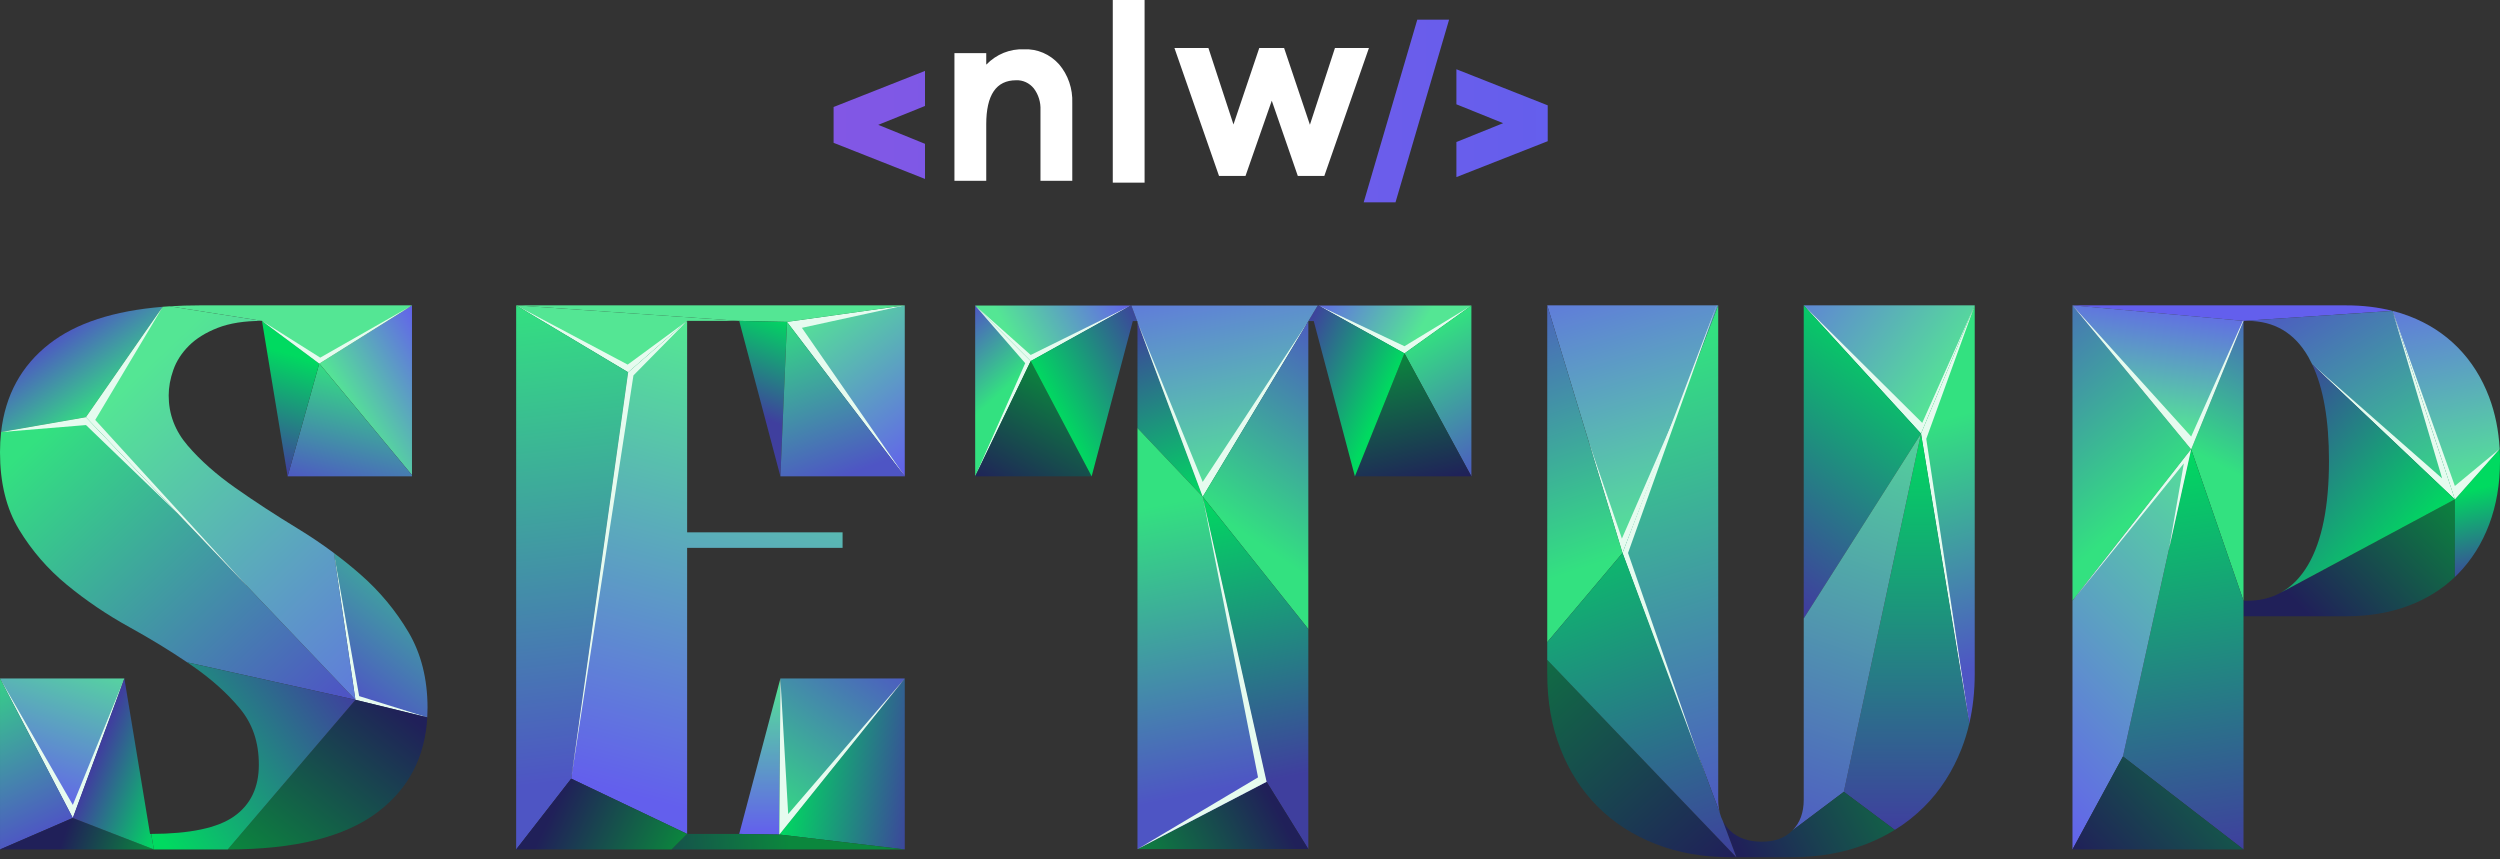 <svg width="384" height="132" viewBox="0 0 384 132" fill="none" xmlns="http://www.w3.org/2000/svg">
<rect x="0" y="0" width="384" height="132" fill="#333333" stroke="none"/>
<g clip-path="url(#clip0_87_1024)">
<path fill-rule="evenodd" clip-rule="evenodd" d="M223.704 21.815V27.2V27.202L237.696 21.7H237.73V16.169H237.696L223.704 10.638V16.022L230.882 18.919L223.704 21.815ZM209.465 31.074L217.695 3.02H222.58L214.351 31.074H209.465ZM142.08 10.892V16.277L134.897 19.176L142.08 22.091V27.483L128.07 21.949H128.041V16.423H128.07L142.08 10.892Z" fill="url(#paint0_linear_87_1024)"/>
<path fill-rule="evenodd" clip-rule="evenodd" d="M162.668 9.871C164.057 11.494 164.79 13.634 164.702 15.826V27.776H159.817V16.925C159.874 15.716 159.511 14.527 158.796 13.583C158.461 13.169 158.042 12.842 157.571 12.623C157.101 12.407 156.589 12.305 156.077 12.328C153.018 12.328 151.487 14.581 151.487 19.088V27.776H146.602V8.158H151.487V9.93C152.254 9.138 153.167 8.52 154.165 8.114C155.166 7.71 156.234 7.525 157.301 7.574C158.297 7.53 159.292 7.71 160.216 8.106C161.142 8.502 161.976 9.104 162.665 9.871H162.668Z" fill="white"/>
<path fill-rule="evenodd" clip-rule="evenodd" d="M170.923 0V28.054H175.808V0H170.923Z" fill="white"/>
<path fill-rule="evenodd" clip-rule="evenodd" d="M203.417 27.022H199.342L195.344 15.466L191.31 27.022H187.24L180.392 7.37H185.612L189.461 19.122L193.425 7.37H197.237L201.202 19.163L205.05 7.37H210.27L203.417 27.022Z" fill="white"/>
</g>
<path d="M63.28 46.903V72.973L49.041 55.835L63.28 46.903Z" fill="url(#paint1_linear_87_1024)"/>
<path d="M63.28 72.973V73.165H44.179L49.041 55.834L63.28 72.973Z" fill="url(#paint2_linear_87_1024)"/>
<path d="M49.041 55.835L44.179 73.166L40.24 49.287L49.041 55.835Z" fill="url(#paint3_linear_87_1024)"/>
<path d="M63.28 46.903L49.041 55.835L40.239 49.287L26.054 47.047C27.538 46.953 29.075 46.903 30.685 46.903H63.28Z" fill="#54E694"/>
<path d="M63.282 46.905L49.043 55.838L40.24 49.29L49.188 54.932L63.282 46.905Z" fill="#E6FBEF"/>
<path d="M24.995 47.123L13.205 64.082L0.172 66.359C0.812 60.676 3.286 56.163 7.584 52.81C11.662 49.628 17.465 47.737 24.995 47.123Z" fill="url(#paint4_linear_87_1024)"/>
<path d="M54.594 107.489L28.748 101.735L28.744 101.73C26.006 99.879 23.051 98.082 19.882 96.329C16.418 94.419 13.214 92.251 10.268 89.822C7.324 87.397 4.877 84.569 2.926 81.347C0.972 78.125 0 74.162 0 69.466C0 68.395 0.058 67.359 0.17 66.36L13.204 64.084L54.592 107.489H54.594Z" fill="url(#paint5_linear_87_1024)"/>
<path d="M27.374 78.941L13.208 65.289L0.175 66.362L13.208 64.084L27.374 78.941Z" fill="#E6FBEF"/>
<path d="M65.668 108.748C65.668 109.232 65.655 109.712 65.628 110.182L54.595 107.489L51.283 84.94C52.708 85.998 54.08 87.109 55.402 88.27C58.347 90.855 60.793 93.806 62.744 97.102C64.693 100.41 65.67 104.288 65.67 108.747L65.668 108.748Z" fill="url(#paint6_linear_87_1024)"/>
<path d="M65.63 110.184L54.595 107.49L51.283 84.941L55.166 106.921L65.63 110.184Z" fill="#E6FBEF"/>
<path d="M65.629 110.181C65.292 116.271 62.778 121.102 58.085 124.684C53.028 128.547 45.329 130.475 34.986 130.475L54.594 107.489L65.627 110.182L65.629 110.181Z" fill="url(#paint7_linear_87_1024)"/>
<path d="M54.594 107.489L34.986 130.475H23.633L23.221 128.091C29.178 128.073 33.418 127.177 35.941 125.402C38.486 123.61 39.759 120.966 39.759 117.466C39.759 113.966 38.782 111.156 36.832 108.806C34.883 106.462 32.435 104.271 29.49 102.241C29.244 102.071 28.997 101.9 28.747 101.735L54.592 107.489H54.594Z" fill="url(#paint8_linear_87_1024)"/>
<path d="M19.102 104.211L11.184 125.634L0.001 104.211H19.102Z" fill="url(#paint9_linear_87_1024)"/>
<path d="M19.104 104.214L11.186 125.637L0.005 104.214L11.186 123.633L19.104 104.214Z" fill="#E6FBEF"/>
<path d="M11.184 125.634L0.001 130.474V104.21L11.184 125.632V125.634Z" fill="url(#paint10_linear_87_1024)"/>
<path d="M23.633 130.475H0.001L11.184 125.635L23.633 130.475Z" fill="url(#paint11_linear_87_1024)"/>
<path d="M54.593 107.489L13.205 64.082L24.995 47.123C25.34 47.096 25.695 47.069 26.049 47.047H26.053L40.238 49.288C37.531 49.288 35.264 49.646 33.431 50.363C31.598 51.08 30.128 51.994 29.011 53.11C27.899 54.226 27.102 55.458 26.627 56.812C26.147 58.165 25.91 59.478 25.91 60.751C25.91 63.615 26.882 66.184 28.836 68.451C30.781 70.719 33.232 72.888 36.178 74.958C39.124 77.029 42.326 79.117 45.788 81.223C47.697 82.389 49.529 83.625 51.282 84.934V84.939L54.593 107.487V107.489Z" fill="url(#paint12_linear_87_1024)"/>
<path d="M38.052 90.14L13.207 64.084L24.997 47.126L14.626 64.502L38.052 90.141V90.14Z" fill="#E6FBEF"/>
<path d="M23.633 130.475L11.184 125.635L19.103 104.213L23.046 128.091H23.221L23.633 130.475Z" fill="url(#paint13_linear_87_1024)"/>
<path d="M138.972 46.903V73.167L120.884 49.446L138.972 46.903Z" fill="url(#paint14_linear_87_1024)"/>
<path d="M123.172 50.355L138.975 73.167L120.886 49.446L138.973 46.905L123.17 50.355H123.172Z" fill="#E6FBEF"/>
<path d="M138.972 46.903L120.885 49.444L113.543 49.287L79.28 46.903H138.972Z" fill="#54E694"/>
<path d="M113.543 49.287H105.543L96.489 57.179L79.28 46.903L113.543 49.287Z" fill="#54E694"/>
<path d="M105.544 49.29L96.492 57.182L79.281 46.905L96.411 56.004L105.544 49.29Z" fill="#E6FBEF"/>
<path d="M120.884 49.444L119.869 73.166L113.542 49.287L120.884 49.444Z" fill="url(#paint15_linear_87_1024)"/>
<path d="M138.972 104.211V130.475L119.705 128.185L138.972 104.213V104.211Z" fill="url(#paint16_linear_87_1024)"/>
<path d="M119.871 104.211L119.705 128.184L113.543 128.09L119.871 104.211Z" fill="url(#paint17_linear_87_1024)"/>
<path d="M138.972 130.475H103.158L105.544 128.091H113.543L119.705 128.185L138.972 130.475Z" fill="url(#paint18_linear_87_1024)"/>
<path d="M96.489 57.181L87.737 119.603L79.28 130.477V46.903L96.49 57.181H96.489Z" fill="url(#paint19_linear_87_1024)"/>
<path d="M129.421 81.763V84.153H105.543V128.091L87.737 119.603L96.489 57.181L105.543 49.289V81.763H129.421Z" fill="url(#paint20_linear_87_1024)"/>
<path d="M138.972 104.211L119.705 128.184L119.871 104.211H138.972Z" fill="url(#paint21_linear_87_1024)"/>
<path d="M138.974 104.214L119.707 128.187L119.873 104.214L121.065 125.041L138.974 104.214Z" fill="#E6FBEF"/>
<path d="M105.543 128.091L103.159 130.475H79.28L87.737 119.602L105.543 128.09V128.091Z" fill="url(#paint22_linear_87_1024)"/>
<path d="M138.972 73.167H119.871L120.884 49.446L138.972 73.167Z" fill="url(#paint23_linear_87_1024)"/>
<path d="M226.005 46.929L215.725 54.272L202.521 46.929H226.005Z" fill="url(#paint24_linear_87_1024)"/>
<path d="M226.005 46.929L215.725 54.272L202.521 46.929L215.725 53.179L226.005 46.929Z" fill="#E6FBEF"/>
<path d="M226.006 46.929V73.167L215.725 54.272L226.006 46.929Z" fill="url(#paint25_linear_87_1024)"/>
<path d="M226.006 73.168H208.114L215.725 54.273L226.006 73.168Z" fill="url(#paint26_linear_87_1024)"/>
<path d="M215.725 54.272L208.113 73.167L201.791 49.311H200.967L202.4 46.929H202.521L215.725 54.272Z" fill="url(#paint27_linear_87_1024)"/>
<path d="M158.315 55.454L149.785 73.167V46.929L158.315 55.454Z" fill="url(#paint28_linear_87_1024)"/>
<path d="M149.785 73.167L157.473 55.785L149.785 46.929L158.315 55.454L149.785 73.167Z" fill="#E6FBEF"/>
<path d="M167.677 73.167H149.785L158.315 55.454L167.677 73.167Z" fill="url(#paint29_linear_87_1024)"/>
<path d="M173.695 46.929L158.315 55.454L149.785 46.929H173.695Z" fill="url(#paint30_linear_87_1024)"/>
<path d="M173.695 46.929L158.315 55.454L149.785 46.929L158.315 54.523L173.695 46.929Z" fill="#E6FBEF"/>
<path d="M174.662 49.311H174L167.677 73.167L158.315 55.454L173.695 46.929H173.771L174.662 49.311Z" fill="url(#paint31_linear_87_1024)"/>
<path d="M184.736 76.292L174.716 65.743V49.459L184.736 76.292Z" fill="url(#paint32_linear_87_1024)"/>
<path d="M202.4 46.929L200.967 49.311H200.958V49.329L184.736 76.292L174.716 49.459V49.311H174.662L173.771 46.929H202.4Z" fill="url(#paint33_linear_87_1024)"/>
<path d="M200.958 49.329L184.736 76.293L174.716 49.459L184.736 74.022L200.958 49.329Z" fill="#E6FBEF"/>
<path d="M200.959 49.329V96.625L184.737 76.293L200.959 49.329Z" fill="url(#paint34_linear_87_1024)"/>
<path d="M200.959 96.625V130.421L194.547 120.082L184.737 76.293L200.959 96.625Z" fill="url(#paint35_linear_87_1024)"/>
<path d="M200.958 130.421H174.716L194.547 120.082L200.958 130.421Z" fill="url(#paint36_linear_87_1024)"/>
<path d="M194.547 120.083L174.716 130.421V65.744L184.736 76.293L194.547 120.083Z" fill="url(#paint37_linear_87_1024)"/>
<path d="M174.716 130.421L193.235 119.406L184.736 76.293L194.547 120.082L174.716 130.421Z" fill="#E6FBEF"/>
<path d="M303.318 46.903L295.071 66.605L277.054 46.903H303.318Z" fill="url(#paint38_linear_87_1024)"/>
<path d="M303.32 46.905L295.073 66.606L277.056 46.905L295.256 64.953L303.32 46.905Z" fill="#E6FBEF"/>
<path d="M295.071 66.605L277.054 94.989V46.903L295.071 66.605Z" fill="url(#paint39_linear_87_1024)"/>
<path d="M303.318 46.903V103.494C303.318 106.201 303.04 108.755 302.479 111.153L295.071 66.603L303.318 46.903Z" fill="url(#paint40_linear_87_1024)"/>
<path d="M295.874 67.41L302.481 111.156L295.072 66.606L303.32 46.905L295.874 67.409V67.41Z" fill="#E6FBEF"/>
<path d="M302.478 111.153C302.169 112.488 301.775 113.775 301.291 115.011C299.932 118.476 298.022 121.442 295.558 123.908C294.2 125.266 292.696 126.454 291.04 127.471L283.21 121.623L295.069 66.605L302.477 111.154H302.478V111.153Z" fill="url(#paint41_linear_87_1024)"/>
<path d="M295.071 66.605L283.212 121.623L275.32 127.552C276.476 126.396 277.054 124.823 277.054 122.831V94.987L295.071 66.603V66.605Z" fill="url(#paint42_linear_87_1024)"/>
<path d="M291.042 127.473C289.683 128.311 288.228 129.032 286.662 129.642C283.203 130.995 279.362 131.672 275.145 131.672H266.71L264.617 126.079C264.899 126.63 265.262 127.119 265.71 127.554C266.902 128.705 268.534 129.283 270.604 129.283C272.674 129.283 274.167 128.705 275.319 127.554L283.212 121.625L291.042 127.473Z" fill="url(#paint43_linear_87_1024)"/>
<path d="M263.917 46.903L249.223 84.935L237.655 46.903H263.917Z" fill="url(#paint44_linear_87_1024)"/>
<path d="M257.609 63.234L249.223 84.939L244.011 67.796L249.124 82.729L257.609 63.234Z" fill="#E6FBEF"/>
<path d="M264.173 124.885L249.223 84.935L263.918 46.903V122.833C263.918 123.577 264.003 124.262 264.173 124.885Z" fill="url(#paint45_linear_87_1024)"/>
<path d="M263.918 124.888L249.223 84.938L263.667 46.905V46.941L250.066 84.937L263.918 124.887V124.888Z" fill="#E6FBEF"/>
<path d="M249.223 84.935L237.655 98.641V46.903L249.223 84.935Z" fill="url(#paint46_linear_87_1024)"/>
<path d="M266.71 131.672H265.831C261.61 131.672 257.769 130.995 254.31 129.642C250.846 128.289 247.882 126.379 245.414 123.91C242.95 121.445 241.036 118.477 239.687 115.013C238.328 111.554 237.657 107.713 237.657 103.495V101.357L266.711 131.672H266.71Z" fill="url(#paint47_linear_87_1024)"/>
<path d="M266.709 131.672L237.655 101.357V98.641L249.223 84.935L264.173 124.885V124.894C264.28 125.316 264.433 125.71 264.617 126.077L266.709 131.67V131.672Z" fill="url(#paint48_linear_87_1024)"/>
<path d="M377.066 76.699V88.63C375.094 90.507 372.768 91.959 370.088 92.986C367.184 94.101 363.938 94.657 360.359 94.657H344.601V92.273H345.197C347.066 92.273 348.737 91.883 350.198 91.099L350.373 91.005L377.066 76.699Z" fill="url(#paint49_linear_87_1024)"/>
<path d="M384 70.779C384 74.364 383.44 77.626 382.327 80.57C381.211 83.515 379.62 86.042 377.55 88.153C377.393 88.314 377.233 88.471 377.066 88.628V76.697L383.951 68.944C383.982 69.545 384 70.159 384 70.777V70.779Z" fill="url(#paint50_linear_87_1024)"/>
<path d="M383.95 68.945L377.065 76.697L367.489 47.751C368.385 47.975 369.25 48.248 370.088 48.571C372.992 49.686 375.479 51.3 377.551 53.406C379.621 55.517 381.212 58.044 382.328 60.989C383.247 63.422 383.789 66.076 383.95 68.945Z" fill="url(#paint51_linear_87_1024)"/>
<path d="M383.952 68.947L377.067 76.7L367.491 47.752L377.067 74.648L383.952 68.946V68.947Z" fill="#E6FBEF"/>
<path d="M367.489 47.75L344.601 49.287L318.333 46.903H360.359C362.907 46.903 365.284 47.186 367.489 47.75Z" fill="#635FED"/>
<path d="M344.601 49.287V92.273L336.56 69.004L344.601 49.289V49.287Z" fill="url(#paint52_linear_87_1024)"/>
<path d="M336.56 69.004L318.333 92.273V46.903L336.56 69.004Z" fill="url(#paint53_linear_87_1024)"/>
<path d="M344.601 92.273V130.475L326.087 116.196L336.56 69.003L344.601 92.272V92.273Z" fill="url(#paint54_linear_87_1024)"/>
<path d="M336.56 69.003L326.087 116.196L318.333 130.475V92.273L336.56 69.004V69.003Z" fill="url(#paint55_linear_87_1024)"/>
<path d="M333.138 84.436L335.44 71.179L318.334 92.274L336.562 69.005L333.138 84.436Z" fill="#E6FBEF"/>
<path d="M344.601 130.475H318.333L326.087 116.196L344.601 130.475Z" fill="url(#paint56_linear_87_1024)"/>
<path d="M344.601 49.287L336.56 69.002L318.333 46.903L344.601 49.287Z" fill="url(#paint57_linear_87_1024)"/>
<path d="M344.601 49.29L336.562 69.005L318.334 46.905L336.562 67.055L344.512 49.28L344.601 49.289V49.29Z" fill="#E6FBEF"/>
<path d="M377.066 76.699L355.141 55.944C354.958 55.563 354.769 55.196 354.569 54.842C352.458 51.14 349.333 49.289 345.197 49.289H344.601L367.489 47.752L377.066 76.7V76.699Z" fill="url(#paint58_linear_87_1024)"/>
<path d="M355.144 55.945L375.106 73.474L367.492 47.752L377.068 76.7L355.144 55.945Z" fill="#E6FBEF"/>
<path d="M377.066 76.699L350.373 91.005C352.013 90.095 353.389 88.683 354.51 86.779C356.656 83.121 357.732 77.783 357.732 70.779C357.732 64.514 356.868 59.569 355.141 55.944L377.066 76.699Z" fill="url(#paint59_linear_87_1024)"/>
<path d="M105.544 49.291L97.297 57.662L87.738 119.605L96.491 57.182L105.544 49.291Z" fill="#E6FBEF"/>
<defs>
<linearGradient id="paint0_linear_87_1024" x1="128.041" y1="16.979" x2="243.163" y2="16.979" gradientUnits="userSpaceOnUse">
<stop stop-color="#8257E5"/>
<stop offset="1" stop-color="#635FED"/>
</linearGradient>
<linearGradient id="paint1_linear_87_1024" x1="54.567" y1="64.975" x2="69.234" y2="56.496" gradientUnits="userSpaceOnUse">
<stop stop-color="#54E694"/>
<stop offset="1" stop-color="#635FED"/>
</linearGradient>
<linearGradient id="paint2_linear_87_1024" x1="57.657" y1="57.455" x2="53.028" y2="75.972" gradientUnits="userSpaceOnUse">
<stop stop-color="#33E180"/>
<stop offset="1" stop-color="#4E55C4"/>
</linearGradient>
<linearGradient id="paint3_linear_87_1024" x1="44.248" y1="54.274" x2="39.131" y2="71.718" gradientUnits="userSpaceOnUse">
<stop stop-color="#00DA60"/>
<stop offset="0.98" stop-color="#3F3F9E"/>
</linearGradient>
<linearGradient id="paint4_linear_87_1024" x1="16.656" y1="62.376" x2="8.664" y2="51.315" gradientUnits="userSpaceOnUse">
<stop stop-color="#33E180"/>
<stop offset="1" stop-color="#4E55C4"/>
</linearGradient>
<linearGradient id="paint5_linear_87_1024" x1="4.333" y1="68.72" x2="45.703" y2="113.111" gradientUnits="userSpaceOnUse">
<stop stop-color="#33E180"/>
<stop offset="1" stop-color="#4E55C4"/>
</linearGradient>
<linearGradient id="paint6_linear_87_1024" x1="70.674" y1="81.27" x2="52.256" y2="105.828" gradientUnits="userSpaceOnUse">
<stop stop-color="#33E180"/>
<stop offset="1" stop-color="#4E55C4"/>
</linearGradient>
<linearGradient id="paint7_linear_87_1024" x1="40.994" y1="135.185" x2="61.509" y2="109.018" gradientUnits="userSpaceOnUse">
<stop stop-color="#0B873D"/>
<stop offset="1" stop-color="#202059"/>
</linearGradient>
<linearGradient id="paint8_linear_87_1024" x1="21.158" y1="123.879" x2="51.028" y2="102.195" gradientUnits="userSpaceOnUse">
<stop stop-color="#00DA60"/>
<stop offset="1" stop-color="#3F3F9E"/>
</linearGradient>
<linearGradient id="paint9_linear_87_1024" x1="11.756" y1="97.728" x2="3.179" y2="122.969" gradientUnits="userSpaceOnUse">
<stop stop-color="#54E694"/>
<stop offset="1" stop-color="#635FED"/>
</linearGradient>
<linearGradient id="paint10_linear_87_1024" x1="-6.334" y1="103.578" x2="5.799" y2="128.478" gradientUnits="userSpaceOnUse">
<stop stop-color="#33E180"/>
<stop offset="1" stop-color="#4E55C4"/>
</linearGradient>
<linearGradient id="paint11_linear_87_1024" x1="22.271" y1="133.888" x2="9.455" y2="129.406" gradientUnits="userSpaceOnUse">
<stop stop-color="#0B873D"/>
<stop offset="1" stop-color="#202059"/>
</linearGradient>
<linearGradient id="paint12_linear_87_1024" x1="24.562" y1="54.465" x2="75.627" y2="107.919" gradientUnits="userSpaceOnUse">
<stop stop-color="#54E694"/>
<stop offset="1" stop-color="#635FED"/>
</linearGradient>
<linearGradient id="paint13_linear_87_1024" x1="27.723" y1="119.796" x2="15.347" y2="115.021" gradientUnits="userSpaceOnUse">
<stop stop-color="#00DA60"/>
<stop offset="1" stop-color="#3F3F9E"/>
</linearGradient>
<linearGradient id="paint14_linear_87_1024" x1="127.513" y1="44.869" x2="144.958" y2="68.746" gradientUnits="userSpaceOnUse">
<stop stop-color="#54E694"/>
<stop offset="1" stop-color="#635FED"/>
</linearGradient>
<linearGradient id="paint15_linear_87_1024" x1="121.278" y1="49.093" x2="115.772" y2="63.711" gradientUnits="userSpaceOnUse">
<stop stop-color="#00DA60"/>
<stop offset="1" stop-color="#3F3F9E"/>
</linearGradient>
<linearGradient id="paint16_linear_87_1024" x1="121.403" y1="115.113" x2="141.722" y2="117.892" gradientUnits="userSpaceOnUse">
<stop stop-color="#00DA60"/>
<stop offset="1" stop-color="#3F3F9E"/>
</linearGradient>
<linearGradient id="paint17_linear_87_1024" x1="116.707" y1="104.211" x2="116.707" y2="128.185" gradientUnits="userSpaceOnUse">
<stop stop-color="#54E694"/>
<stop offset="1" stop-color="#635FED"/>
</linearGradient>
<linearGradient id="paint18_linear_87_1024" x1="121.182" y1="129.38" x2="86.026" y2="132.59" gradientUnits="userSpaceOnUse">
<stop stop-color="#0B873D"/>
<stop offset="1" stop-color="#202059"/>
</linearGradient>
<linearGradient id="paint19_linear_87_1024" x1="82.432" y1="45.988" x2="90.812" y2="119.517" gradientUnits="userSpaceOnUse">
<stop stop-color="#33E180"/>
<stop offset="1" stop-color="#4E55C4"/>
</linearGradient>
<linearGradient id="paint20_linear_87_1024" x1="117.503" y1="53.923" x2="98.84" y2="122.628" gradientUnits="userSpaceOnUse">
<stop stop-color="#54E694"/>
<stop offset="1" stop-color="#635FED"/>
</linearGradient>
<linearGradient id="paint21_linear_87_1024" x1="114.054" y1="123.737" x2="134.226" y2="98.106" gradientUnits="userSpaceOnUse">
<stop stop-color="#33E180"/>
<stop offset="1" stop-color="#4E55C4"/>
</linearGradient>
<linearGradient id="paint22_linear_87_1024" x1="102.709" y1="134.322" x2="84.485" y2="125.404" gradientUnits="userSpaceOnUse">
<stop stop-color="#0B873D"/>
<stop offset="1" stop-color="#202059"/>
</linearGradient>
<linearGradient id="paint23_linear_87_1024" x1="120.505" y1="48.706" x2="129.421" y2="73.167" gradientUnits="userSpaceOnUse">
<stop stop-color="#33E180"/>
<stop offset="1" stop-color="#4E55C4"/>
</linearGradient>
<linearGradient id="paint24_linear_87_1024" x1="216.133" y1="54.093" x2="201.357" y2="45.586" gradientUnits="userSpaceOnUse">
<stop stop-color="#54E694"/>
<stop offset="1" stop-color="#635FED"/>
</linearGradient>
<linearGradient id="paint25_linear_87_1024" x1="215.909" y1="52.974" x2="227.55" y2="73.346" gradientUnits="userSpaceOnUse">
<stop stop-color="#33E180"/>
<stop offset="1" stop-color="#4E55C4"/>
</linearGradient>
<linearGradient id="paint26_linear_87_1024" x1="215.909" y1="54.093" x2="220.386" y2="74.242" gradientUnits="userSpaceOnUse">
<stop stop-color="#0B873D"/>
<stop offset="1" stop-color="#202059"/>
</linearGradient>
<linearGradient id="paint27_linear_87_1024" x1="215.909" y1="54.093" x2="201.581" y2="47.601" gradientUnits="userSpaceOnUse">
<stop stop-color="#00DA60"/>
<stop offset="1" stop-color="#3F3F9E"/>
</linearGradient>
<linearGradient id="paint28_linear_87_1024" x1="158.149" y1="56.332" x2="149.642" y2="46.929" gradientUnits="userSpaceOnUse">
<stop stop-color="#33E180"/>
<stop offset="1" stop-color="#4E55C4"/>
</linearGradient>
<linearGradient id="paint29_linear_87_1024" x1="158.597" y1="55.436" x2="148.746" y2="73.346" gradientUnits="userSpaceOnUse">
<stop stop-color="#0B873D"/>
<stop offset="1" stop-color="#202059"/>
</linearGradient>
<linearGradient id="paint30_linear_87_1024" x1="157.477" y1="55.436" x2="173.82" y2="46.033" gradientUnits="userSpaceOnUse">
<stop stop-color="#54E694"/>
<stop offset="1" stop-color="#635FED"/>
</linearGradient>
<linearGradient id="paint31_linear_87_1024" x1="158.149" y1="55.66" x2="174.716" y2="46.929" gradientUnits="userSpaceOnUse">
<stop stop-color="#00DA60"/>
<stop offset="1" stop-color="#3F3F9E"/>
</linearGradient>
<linearGradient id="paint32_linear_87_1024" x1="184.566" y1="76.48" x2="174.716" y2="49.615" gradientUnits="userSpaceOnUse">
<stop stop-color="#00DA60"/>
<stop offset="1" stop-color="#3F3F9E"/>
</linearGradient>
<linearGradient id="paint33_linear_87_1024" x1="198.936" y1="73.669" x2="190.96" y2="34.482" gradientUnits="userSpaceOnUse">
<stop stop-color="#54E694"/>
<stop offset="1" stop-color="#635FED"/>
</linearGradient>
<linearGradient id="paint34_linear_87_1024" x1="183.447" y1="76.704" x2="202.924" y2="48.272" gradientUnits="userSpaceOnUse">
<stop stop-color="#33E180"/>
<stop offset="1" stop-color="#4E55C4"/>
</linearGradient>
<linearGradient id="paint35_linear_87_1024" x1="184.566" y1="76.481" x2="193.969" y2="120.136" gradientUnits="userSpaceOnUse">
<stop stop-color="#00DA60"/>
<stop offset="1" stop-color="#3F3F9E"/>
</linearGradient>
<linearGradient id="paint36_linear_87_1024" x1="174.044" y1="131.554" x2="194.193" y2="120.808" gradientUnits="userSpaceOnUse">
<stop stop-color="#0B873D"/>
<stop offset="1" stop-color="#202059"/>
</linearGradient>
<linearGradient id="paint37_linear_87_1024" x1="184.566" y1="76.257" x2="193.521" y2="119.912" gradientUnits="userSpaceOnUse">
<stop stop-color="#33E180"/>
<stop offset="1" stop-color="#4E55C4"/>
</linearGradient>
<linearGradient id="paint38_linear_87_1024" x1="301.059" y1="58.095" x2="271.137" y2="36.584" gradientUnits="userSpaceOnUse">
<stop stop-color="#54E694"/>
<stop offset="1" stop-color="#635FED"/>
</linearGradient>
<linearGradient id="paint39_linear_87_1024" x1="291.063" y1="51.407" x2="266.503" y2="85.663" gradientUnits="userSpaceOnUse">
<stop stop-color="#00DA60"/>
<stop offset="1" stop-color="#3F3F9E"/>
</linearGradient>
<linearGradient id="paint40_linear_87_1024" x1="298.726" y1="64.387" x2="309.153" y2="100.98" gradientUnits="userSpaceOnUse">
<stop stop-color="#33E180"/>
<stop offset="1" stop-color="#4E55C4"/>
</linearGradient>
<linearGradient id="paint41_linear_87_1024" x1="292.845" y1="66.606" x2="292.845" y2="127.473" gradientUnits="userSpaceOnUse">
<stop stop-color="#00DA60"/>
<stop offset="1" stop-color="#3F3F9E"/>
</linearGradient>
<linearGradient id="paint42_linear_87_1024" x1="298.507" y1="55.564" x2="272.144" y2="131.239" gradientUnits="userSpaceOnUse">
<stop stop-color="#54E694"/>
<stop offset="1" stop-color="#4E55C4"/>
</linearGradient>
<linearGradient id="paint43_linear_87_1024" x1="300.009" y1="114.779" x2="268.093" y2="132.077" gradientUnits="userSpaceOnUse">
<stop stop-color="#0B873D"/>
<stop offset="1" stop-color="#202059"/>
</linearGradient>
<linearGradient id="paint44_linear_87_1024" x1="260.74" y1="81.537" x2="246.707" y2="32.712" gradientUnits="userSpaceOnUse">
<stop stop-color="#54E694"/>
<stop offset="1" stop-color="#635FED"/>
</linearGradient>
<linearGradient id="paint45_linear_87_1024" x1="252.922" y1="54.033" x2="274.313" y2="123.713" gradientUnits="userSpaceOnUse">
<stop stop-color="#33E180"/>
<stop offset="1" stop-color="#4E55C4"/>
</linearGradient>
<linearGradient id="paint46_linear_87_1024" x1="242.611" y1="87.472" x2="228.237" y2="44.836" gradientUnits="userSpaceOnUse">
<stop stop-color="#33E180"/>
<stop offset="1" stop-color="#4E55C4"/>
</linearGradient>
<linearGradient id="paint47_linear_87_1024" x1="224.698" y1="92.552" x2="262.267" y2="134.799" gradientUnits="userSpaceOnUse">
<stop stop-color="#0B873D"/>
<stop offset="1" stop-color="#202059"/>
</linearGradient>
<linearGradient id="paint48_linear_87_1024" x1="236.521" y1="74.276" x2="258.888" y2="134.601" gradientUnits="userSpaceOnUse">
<stop stop-color="#00DA60"/>
<stop offset="1" stop-color="#3F3F9E"/>
</linearGradient>
<linearGradient id="paint49_linear_87_1024" x1="376.682" y1="74.897" x2="355.679" y2="95.509" gradientUnits="userSpaceOnUse">
<stop stop-color="#0B873D"/>
<stop offset="1" stop-color="#202059"/>
</linearGradient>
<linearGradient id="paint50_linear_87_1024" x1="379.714" y1="75.203" x2="382.687" y2="88.603" gradientUnits="userSpaceOnUse">
<stop stop-color="#00DA60"/>
<stop offset="1" stop-color="#3F3F9E"/>
</linearGradient>
<linearGradient id="paint51_linear_87_1024" x1="379.408" y1="74.979" x2="371.872" y2="39.31" gradientUnits="userSpaceOnUse">
<stop stop-color="#54E694"/>
<stop offset="1" stop-color="#635FED"/>
</linearGradient>
<linearGradient id="paint52_linear_87_1024" x1="343.564" y1="72.801" x2="355.162" y2="50.191" gradientUnits="userSpaceOnUse">
<stop stop-color="#33E180"/>
<stop offset="1" stop-color="#4E55C4"/>
</linearGradient>
<linearGradient id="paint53_linear_87_1024" x1="327.122" y1="79.774" x2="301.052" y2="49.562" gradientUnits="userSpaceOnUse">
<stop stop-color="#33E180"/>
<stop offset="1" stop-color="#4E55C4"/>
</linearGradient>
<linearGradient id="paint54_linear_87_1024" x1="330.172" y1="69.779" x2="339.406" y2="131.297" gradientUnits="userSpaceOnUse">
<stop stop-color="#00DA60"/>
<stop offset="1" stop-color="#3F3F9E"/>
</linearGradient>
<linearGradient id="paint55_linear_87_1024" x1="349.584" y1="77.574" x2="306.594" y2="120.619" gradientUnits="userSpaceOnUse">
<stop stop-color="#54E694"/>
<stop offset="1" stop-color="#635FED"/>
</linearGradient>
<linearGradient id="paint56_linear_87_1024" x1="350.489" y1="109.147" x2="322.715" y2="135.167" gradientUnits="userSpaceOnUse">
<stop stop-color="#0B873D"/>
<stop offset="1" stop-color="#202059"/>
</linearGradient>
<linearGradient id="paint57_linear_87_1024" x1="329.048" y1="65.78" x2="331.892" y2="44.988" gradientUnits="userSpaceOnUse">
<stop stop-color="#54E694"/>
<stop offset="1" stop-color="#635FED"/>
</linearGradient>
<linearGradient id="paint58_linear_87_1024" x1="374.986" y1="78.421" x2="352.669" y2="43.19" gradientUnits="userSpaceOnUse">
<stop stop-color="#33E180"/>
<stop offset="1" stop-color="#4E55C4"/>
</linearGradient>
<linearGradient id="paint59_linear_87_1024" x1="368.232" y1="86.741" x2="343.624" y2="65.642" gradientUnits="userSpaceOnUse">
<stop stop-color="#00DA60"/>
<stop offset="1" stop-color="#3F3F9E"/>
</linearGradient>
<clipPath id="clip0_87_1024">
<rect width="109.688" height="31.074" fill="white" transform="translate(128.041)"/>
</clipPath>
</defs>
</svg>
